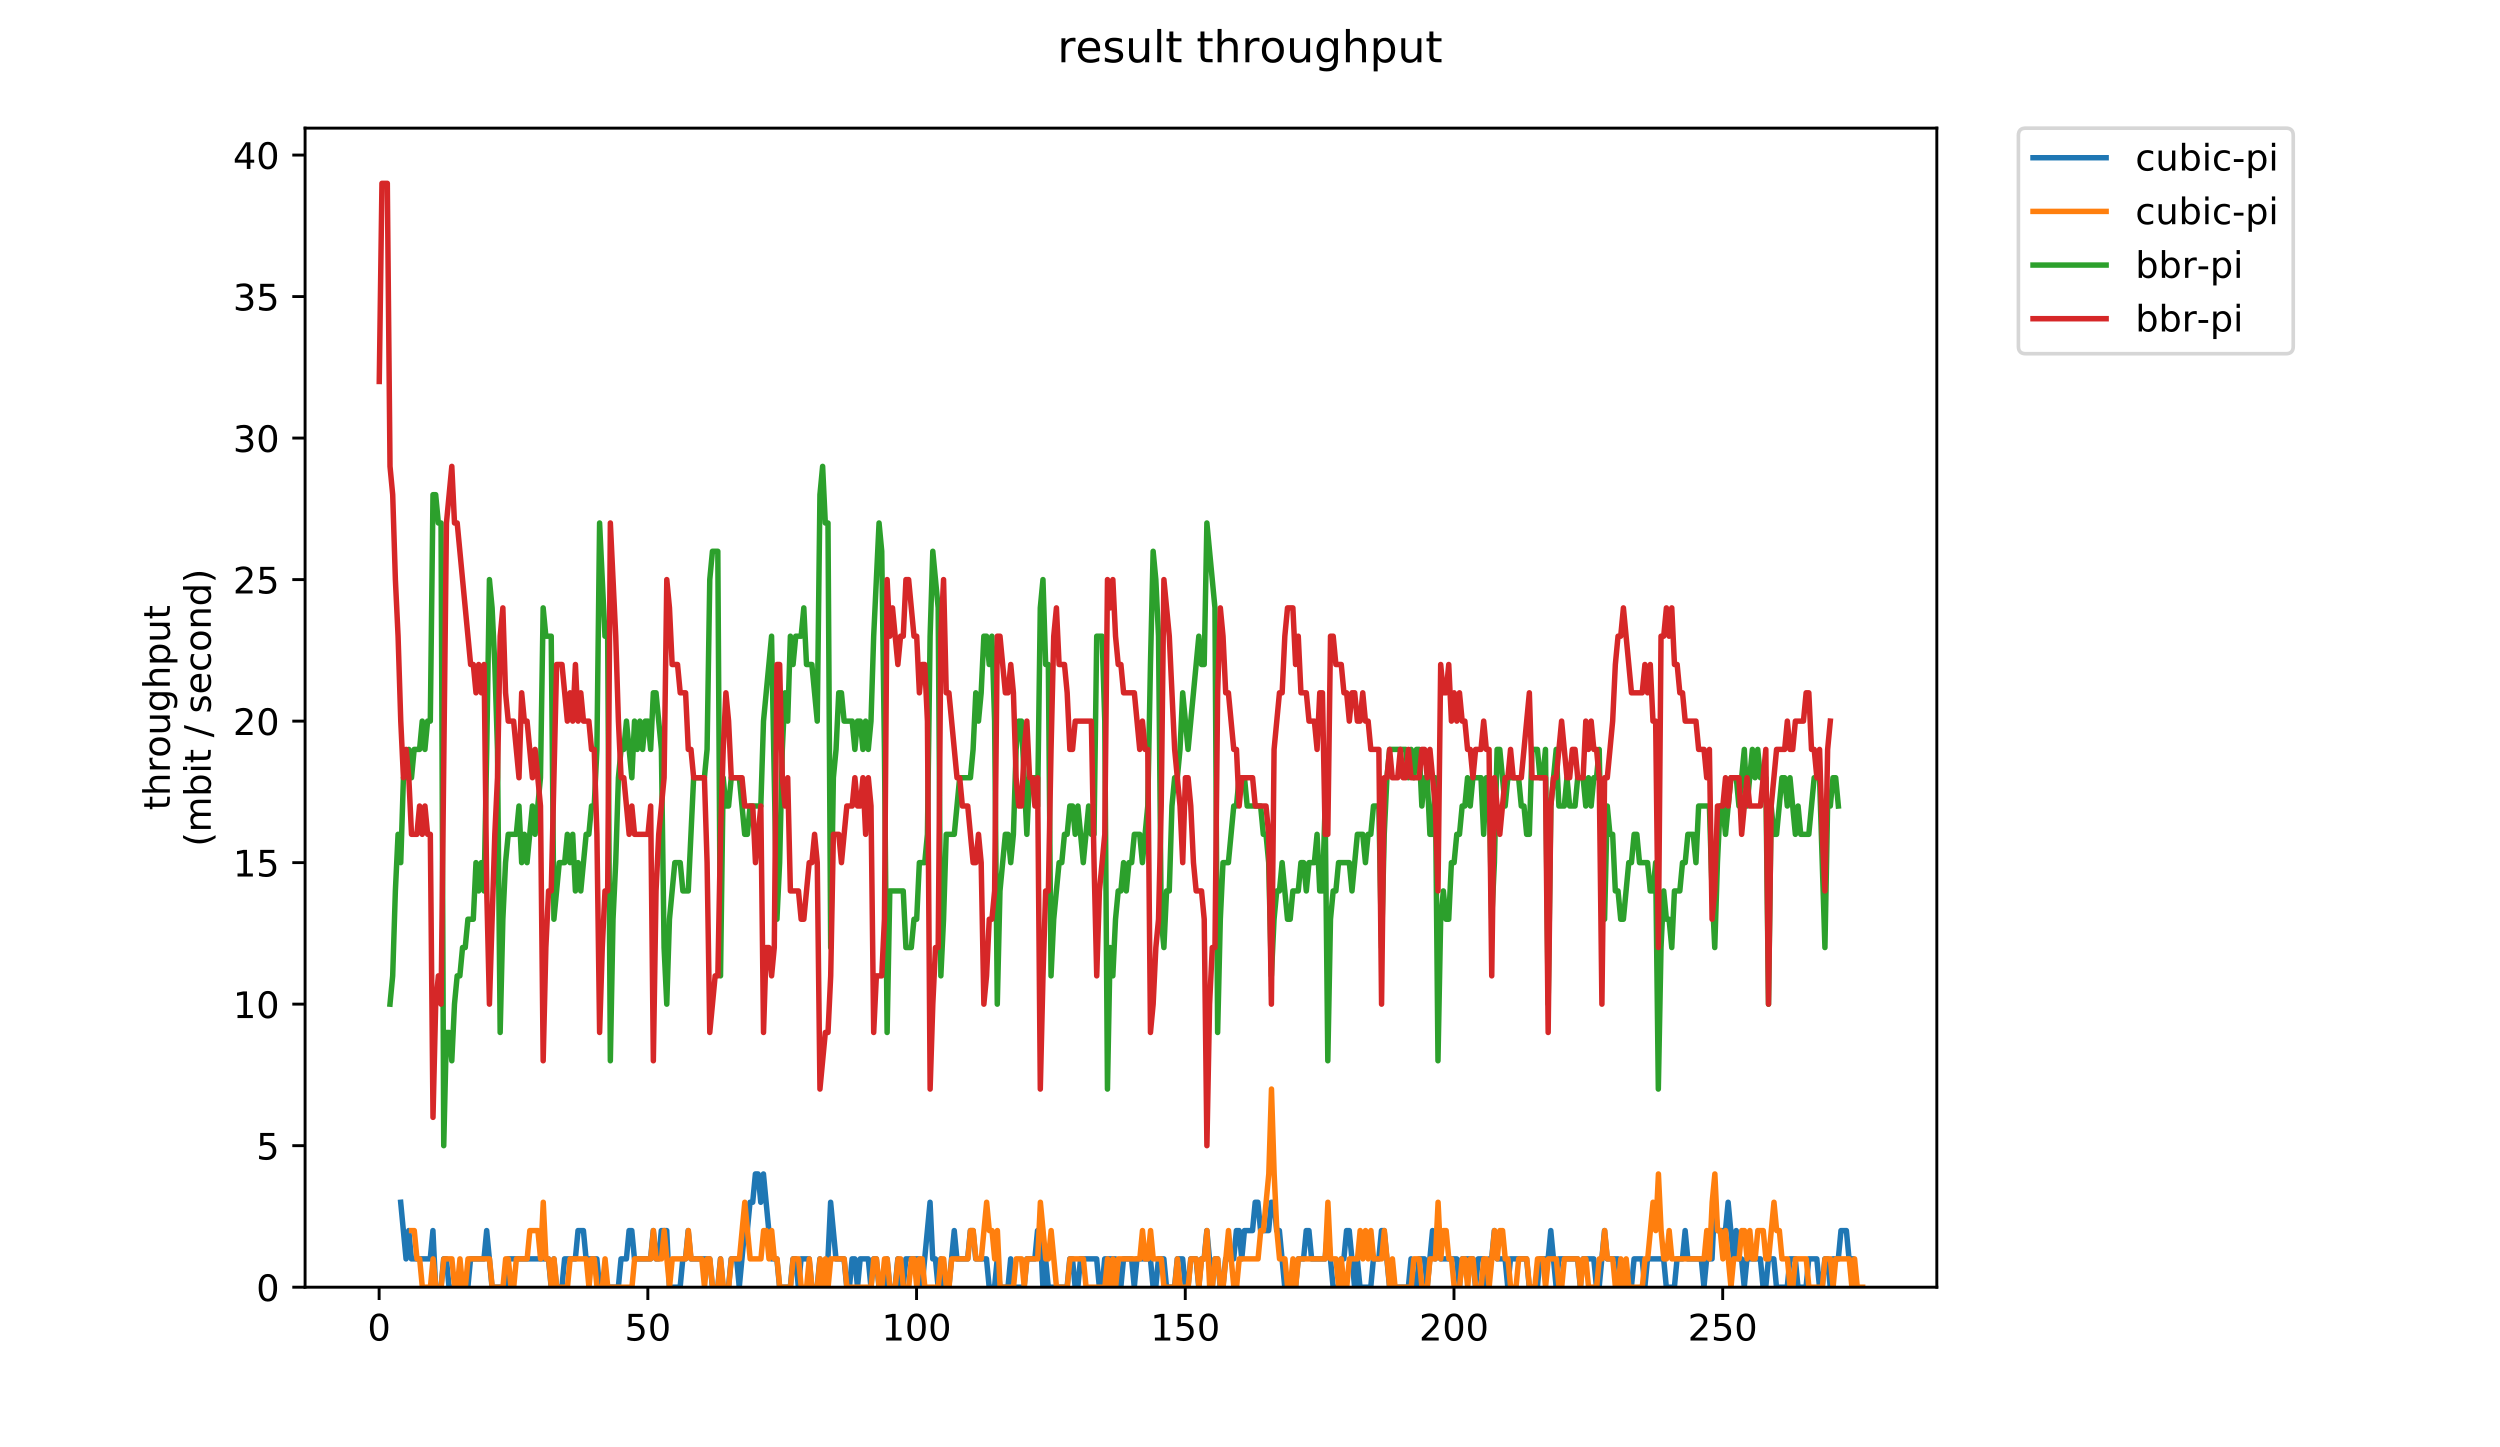 <?xml version="1.0" encoding="utf-8" standalone="no"?>
<!DOCTYPE svg PUBLIC "-//W3C//DTD SVG 1.1//EN"
  "http://www.w3.org/Graphics/SVG/1.1/DTD/svg11.dtd">
<!-- Created with matplotlib (https://matplotlib.org/) -->
<svg height="396pt" version="1.1" viewBox="0 0 684 396" width="684pt" xmlns="http://www.w3.org/2000/svg" xmlns:xlink="http://www.w3.org/1999/xlink">
 <defs>
  <style type="text/css">
*{stroke-linecap:butt;stroke-linejoin:round;}
  </style>
 </defs>
 <g id="figure_1">
  <g id="patch_1">
   <path d="M 0 396 
L 684 396 
L 684 0 
L 0 0 
z
" style="fill:#ffffff;"/>
  </g>
  <g id="axes_1">
   <g id="patch_2">
    <path d="M 83.472 352.174 
L 529.913 352.174 
L 529.913 35.062 
L 83.472 35.062 
z
" style="fill:#ffffff;"/>
   </g>
   <g id="matplotlib.axis_1">
    <g id="xtick_1">
     <g id="line2d_1">
      <defs>
       <path d="M 0 0 
L 0 3.5 
" id="mc6dae72947" style="stroke:#000000;stroke-width:0.8;"/>
      </defs>
      <g>
       <use style="stroke:#000000;stroke-width:0.8;" x="103.73" xlink:href="#mc6dae72947" y="352.174"/>
      </g>
     </g>
     <g id="text_1">
      <!-- 0 -->
      <defs>
       <path d="M 31.781 66.406 
Q 24.172 66.406 20.328 58.906 
Q 16.5 51.422 16.5 36.375 
Q 16.5 21.391 20.328 13.891 
Q 24.172 6.391 31.781 6.391 
Q 39.453 6.391 43.281 13.891 
Q 47.125 21.391 47.125 36.375 
Q 47.125 51.422 43.281 58.906 
Q 39.453 66.406 31.781 66.406 
z
M 31.781 74.219 
Q 44.047 74.219 50.516 64.516 
Q 56.984 54.828 56.984 36.375 
Q 56.984 17.969 50.516 8.266 
Q 44.047 -1.422 31.781 -1.422 
Q 19.531 -1.422 13.062 8.266 
Q 6.594 17.969 6.594 36.375 
Q 6.594 54.828 13.062 64.516 
Q 19.531 74.219 31.781 74.219 
z
" id="DejaVuSans-48"/>
      </defs>
      <g transform="translate(100.549 366.773)scale(0.1 -0.1)">
       <use xlink:href="#DejaVuSans-48"/>
      </g>
     </g>
    </g>
    <g id="xtick_2">
     <g id="line2d_2">
      <g>
       <use style="stroke:#000000;stroke-width:0.8;" x="177.25" xlink:href="#mc6dae72947" y="352.174"/>
      </g>
     </g>
     <g id="text_2">
      <!-- 50 -->
      <defs>
       <path d="M 10.797 72.906 
L 49.516 72.906 
L 49.516 64.594 
L 19.828 64.594 
L 19.828 46.734 
Q 21.969 47.469 24.109 47.828 
Q 26.266 48.188 28.422 48.188 
Q 40.625 48.188 47.75 41.5 
Q 54.891 34.812 54.891 23.391 
Q 54.891 11.625 47.562 5.094 
Q 40.234 -1.422 26.906 -1.422 
Q 22.312 -1.422 17.547 -0.641 
Q 12.797 0.141 7.719 1.703 
L 7.719 11.625 
Q 12.109 9.234 16.797 8.062 
Q 21.484 6.891 26.703 6.891 
Q 35.156 6.891 40.078 11.328 
Q 45.016 15.766 45.016 23.391 
Q 45.016 31 40.078 35.438 
Q 35.156 39.891 26.703 39.891 
Q 22.75 39.891 18.812 39.016 
Q 14.891 38.141 10.797 36.281 
z
" id="DejaVuSans-53"/>
      </defs>
      <g transform="translate(170.888 366.773)scale(0.1 -0.1)">
       <use xlink:href="#DejaVuSans-53"/>
       <use x="63.623" xlink:href="#DejaVuSans-48"/>
      </g>
     </g>
    </g>
    <g id="xtick_3">
     <g id="line2d_3">
      <g>
       <use style="stroke:#000000;stroke-width:0.8;" x="250.77" xlink:href="#mc6dae72947" y="352.174"/>
      </g>
     </g>
     <g id="text_3">
      <!-- 100 -->
      <defs>
       <path d="M 12.406 8.297 
L 28.516 8.297 
L 28.516 63.922 
L 10.984 60.406 
L 10.984 69.391 
L 28.422 72.906 
L 38.281 72.906 
L 38.281 8.297 
L 54.391 8.297 
L 54.391 0 
L 12.406 0 
z
" id="DejaVuSans-49"/>
      </defs>
      <g transform="translate(241.226 366.773)scale(0.1 -0.1)">
       <use xlink:href="#DejaVuSans-49"/>
       <use x="63.623" xlink:href="#DejaVuSans-48"/>
       <use x="127.246" xlink:href="#DejaVuSans-48"/>
      </g>
     </g>
    </g>
    <g id="xtick_4">
     <g id="line2d_4">
      <g>
       <use style="stroke:#000000;stroke-width:0.8;" x="324.29" xlink:href="#mc6dae72947" y="352.174"/>
      </g>
     </g>
     <g id="text_4">
      <!-- 150 -->
      <g transform="translate(314.747 366.773)scale(0.1 -0.1)">
       <use xlink:href="#DejaVuSans-49"/>
       <use x="63.623" xlink:href="#DejaVuSans-53"/>
       <use x="127.246" xlink:href="#DejaVuSans-48"/>
      </g>
     </g>
    </g>
    <g id="xtick_5">
     <g id="line2d_5">
      <g>
       <use style="stroke:#000000;stroke-width:0.8;" x="397.811" xlink:href="#mc6dae72947" y="352.174"/>
      </g>
     </g>
     <g id="text_5">
      <!-- 200 -->
      <defs>
       <path d="M 19.188 8.297 
L 53.609 8.297 
L 53.609 0 
L 7.328 0 
L 7.328 8.297 
Q 12.938 14.109 22.625 23.891 
Q 32.328 33.688 34.812 36.531 
Q 39.547 41.844 41.422 45.531 
Q 43.312 49.219 43.312 52.781 
Q 43.312 58.594 39.234 62.25 
Q 35.156 65.922 28.609 65.922 
Q 23.969 65.922 18.812 64.312 
Q 13.672 62.703 7.812 59.422 
L 7.812 69.391 
Q 13.766 71.781 18.938 73 
Q 24.125 74.219 28.422 74.219 
Q 39.75 74.219 46.484 68.547 
Q 53.219 62.891 53.219 53.422 
Q 53.219 48.922 51.531 44.891 
Q 49.859 40.875 45.406 35.406 
Q 44.188 33.984 37.641 27.219 
Q 31.109 20.453 19.188 8.297 
z
" id="DejaVuSans-50"/>
      </defs>
      <g transform="translate(388.267 366.773)scale(0.1 -0.1)">
       <use xlink:href="#DejaVuSans-50"/>
       <use x="63.623" xlink:href="#DejaVuSans-48"/>
       <use x="127.246" xlink:href="#DejaVuSans-48"/>
      </g>
     </g>
    </g>
    <g id="xtick_6">
     <g id="line2d_6">
      <g>
       <use style="stroke:#000000;stroke-width:0.8;" x="471.331" xlink:href="#mc6dae72947" y="352.174"/>
      </g>
     </g>
     <g id="text_6">
      <!-- 250 -->
      <g transform="translate(461.787 366.773)scale(0.1 -0.1)">
       <use xlink:href="#DejaVuSans-50"/>
       <use x="63.623" xlink:href="#DejaVuSans-53"/>
       <use x="127.246" xlink:href="#DejaVuSans-48"/>
      </g>
     </g>
    </g>
   </g>
   <g id="matplotlib.axis_2">
    <g id="ytick_1">
     <g id="line2d_7">
      <defs>
       <path d="M 0 0 
L -3.5 0 
" id="m723cabbefb" style="stroke:#000000;stroke-width:0.8;"/>
      </defs>
      <g>
       <use style="stroke:#000000;stroke-width:0.8;" x="83.472" xlink:href="#m723cabbefb" y="352.174"/>
      </g>
     </g>
     <g id="text_7">
      <!-- 0 -->
      <g transform="translate(70.11 355.973)scale(0.1 -0.1)">
       <use xlink:href="#DejaVuSans-48"/>
      </g>
     </g>
    </g>
    <g id="ytick_2">
     <g id="line2d_8">
      <g>
       <use style="stroke:#000000;stroke-width:0.8;" x="83.472" xlink:href="#m723cabbefb" y="313.455"/>
      </g>
     </g>
     <g id="text_8">
      <!-- 5 -->
      <g transform="translate(70.11 317.254)scale(0.1 -0.1)">
       <use xlink:href="#DejaVuSans-53"/>
      </g>
     </g>
    </g>
    <g id="ytick_3">
     <g id="line2d_9">
      <g>
       <use style="stroke:#000000;stroke-width:0.8;" x="83.472" xlink:href="#m723cabbefb" y="274.735"/>
      </g>
     </g>
     <g id="text_9">
      <!-- 10 -->
      <g transform="translate(63.747 278.535)scale(0.1 -0.1)">
       <use xlink:href="#DejaVuSans-49"/>
       <use x="63.623" xlink:href="#DejaVuSans-48"/>
      </g>
     </g>
    </g>
    <g id="ytick_4">
     <g id="line2d_10">
      <g>
       <use style="stroke:#000000;stroke-width:0.8;" x="83.472" xlink:href="#m723cabbefb" y="236.016"/>
      </g>
     </g>
     <g id="text_10">
      <!-- 15 -->
      <g transform="translate(63.747 239.815)scale(0.1 -0.1)">
       <use xlink:href="#DejaVuSans-49"/>
       <use x="63.623" xlink:href="#DejaVuSans-53"/>
      </g>
     </g>
    </g>
    <g id="ytick_5">
     <g id="line2d_11">
      <g>
       <use style="stroke:#000000;stroke-width:0.8;" x="83.472" xlink:href="#m723cabbefb" y="197.297"/>
      </g>
     </g>
     <g id="text_11">
      <!-- 20 -->
      <g transform="translate(63.747 201.096)scale(0.1 -0.1)">
       <use xlink:href="#DejaVuSans-50"/>
       <use x="63.623" xlink:href="#DejaVuSans-48"/>
      </g>
     </g>
    </g>
    <g id="ytick_6">
     <g id="line2d_12">
      <g>
       <use style="stroke:#000000;stroke-width:0.8;" x="83.472" xlink:href="#m723cabbefb" y="158.577"/>
      </g>
     </g>
     <g id="text_12">
      <!-- 25 -->
      <g transform="translate(63.747 162.377)scale(0.1 -0.1)">
       <use xlink:href="#DejaVuSans-50"/>
       <use x="63.623" xlink:href="#DejaVuSans-53"/>
      </g>
     </g>
    </g>
    <g id="ytick_7">
     <g id="line2d_13">
      <g>
       <use style="stroke:#000000;stroke-width:0.8;" x="83.472" xlink:href="#m723cabbefb" y="119.858"/>
      </g>
     </g>
     <g id="text_13">
      <!-- 30 -->
      <defs>
       <path d="M 40.578 39.312 
Q 47.656 37.797 51.625 33 
Q 55.609 28.219 55.609 21.188 
Q 55.609 10.406 48.188 4.484 
Q 40.766 -1.422 27.094 -1.422 
Q 22.516 -1.422 17.656 -0.516 
Q 12.797 0.391 7.625 2.203 
L 7.625 11.719 
Q 11.719 9.328 16.594 8.109 
Q 21.484 6.891 26.812 6.891 
Q 36.078 6.891 40.938 10.547 
Q 45.797 14.203 45.797 21.188 
Q 45.797 27.641 41.281 31.266 
Q 36.766 34.906 28.719 34.906 
L 20.219 34.906 
L 20.219 43.016 
L 29.109 43.016 
Q 36.375 43.016 40.234 45.922 
Q 44.094 48.828 44.094 54.297 
Q 44.094 59.906 40.109 62.906 
Q 36.141 65.922 28.719 65.922 
Q 24.656 65.922 20.016 65.031 
Q 15.375 64.156 9.812 62.312 
L 9.812 71.094 
Q 15.438 72.656 20.344 73.438 
Q 25.25 74.219 29.594 74.219 
Q 40.828 74.219 47.359 69.109 
Q 53.906 64.016 53.906 55.328 
Q 53.906 49.266 50.438 45.094 
Q 46.969 40.922 40.578 39.312 
z
" id="DejaVuSans-51"/>
      </defs>
      <g transform="translate(63.747 123.657)scale(0.1 -0.1)">
       <use xlink:href="#DejaVuSans-51"/>
       <use x="63.623" xlink:href="#DejaVuSans-48"/>
      </g>
     </g>
    </g>
    <g id="ytick_8">
     <g id="line2d_14">
      <g>
       <use style="stroke:#000000;stroke-width:0.8;" x="83.472" xlink:href="#m723cabbefb" y="81.139"/>
      </g>
     </g>
     <g id="text_14">
      <!-- 35 -->
      <g transform="translate(63.747 84.938)scale(0.1 -0.1)">
       <use xlink:href="#DejaVuSans-51"/>
       <use x="63.623" xlink:href="#DejaVuSans-53"/>
      </g>
     </g>
    </g>
    <g id="ytick_9">
     <g id="line2d_15">
      <g>
       <use style="stroke:#000000;stroke-width:0.8;" x="83.472" xlink:href="#m723cabbefb" y="42.419"/>
      </g>
     </g>
     <g id="text_15">
      <!-- 40 -->
      <defs>
       <path d="M 37.797 64.312 
L 12.891 25.391 
L 37.797 25.391 
z
M 35.203 72.906 
L 47.609 72.906 
L 47.609 25.391 
L 58.016 25.391 
L 58.016 17.188 
L 47.609 17.188 
L 47.609 0 
L 37.797 0 
L 37.797 17.188 
L 4.891 17.188 
L 4.891 26.703 
z
" id="DejaVuSans-52"/>
      </defs>
      <g transform="translate(63.747 46.218)scale(0.1 -0.1)">
       <use xlink:href="#DejaVuSans-52"/>
       <use x="63.623" xlink:href="#DejaVuSans-48"/>
      </g>
     </g>
    </g>
    <g id="text_16">
     <!-- throughput -->
     <defs>
      <path d="M 18.312 70.219 
L 18.312 54.688 
L 36.812 54.688 
L 36.812 47.703 
L 18.312 47.703 
L 18.312 18.016 
Q 18.312 11.328 20.141 9.422 
Q 21.969 7.516 27.594 7.516 
L 36.812 7.516 
L 36.812 0 
L 27.594 0 
Q 17.188 0 13.234 3.875 
Q 9.281 7.766 9.281 18.016 
L 9.281 47.703 
L 2.688 47.703 
L 2.688 54.688 
L 9.281 54.688 
L 9.281 70.219 
z
" id="DejaVuSans-116"/>
      <path d="M 54.891 33.016 
L 54.891 0 
L 45.906 0 
L 45.906 32.719 
Q 45.906 40.484 42.875 44.328 
Q 39.844 48.188 33.797 48.188 
Q 26.516 48.188 22.312 43.547 
Q 18.109 38.922 18.109 30.906 
L 18.109 0 
L 9.078 0 
L 9.078 75.984 
L 18.109 75.984 
L 18.109 46.188 
Q 21.344 51.125 25.703 53.562 
Q 30.078 56 35.797 56 
Q 45.219 56 50.047 50.172 
Q 54.891 44.344 54.891 33.016 
z
" id="DejaVuSans-104"/>
      <path d="M 41.109 46.297 
Q 39.594 47.172 37.812 47.578 
Q 36.031 48 33.891 48 
Q 26.266 48 22.188 43.047 
Q 18.109 38.094 18.109 28.812 
L 18.109 0 
L 9.078 0 
L 9.078 54.688 
L 18.109 54.688 
L 18.109 46.188 
Q 20.953 51.172 25.484 53.578 
Q 30.031 56 36.531 56 
Q 37.453 56 38.578 55.875 
Q 39.703 55.766 41.062 55.516 
z
" id="DejaVuSans-114"/>
      <path d="M 30.609 48.391 
Q 23.391 48.391 19.188 42.75 
Q 14.984 37.109 14.984 27.297 
Q 14.984 17.484 19.156 11.844 
Q 23.344 6.203 30.609 6.203 
Q 37.797 6.203 41.984 11.859 
Q 46.188 17.531 46.188 27.297 
Q 46.188 37.016 41.984 42.703 
Q 37.797 48.391 30.609 48.391 
z
M 30.609 56 
Q 42.328 56 49.016 48.375 
Q 55.719 40.766 55.719 27.297 
Q 55.719 13.875 49.016 6.219 
Q 42.328 -1.422 30.609 -1.422 
Q 18.844 -1.422 12.172 6.219 
Q 5.516 13.875 5.516 27.297 
Q 5.516 40.766 12.172 48.375 
Q 18.844 56 30.609 56 
z
" id="DejaVuSans-111"/>
      <path d="M 8.5 21.578 
L 8.5 54.688 
L 17.484 54.688 
L 17.484 21.922 
Q 17.484 14.156 20.5 10.266 
Q 23.531 6.391 29.594 6.391 
Q 36.859 6.391 41.078 11.031 
Q 45.312 15.672 45.312 23.688 
L 45.312 54.688 
L 54.297 54.688 
L 54.297 0 
L 45.312 0 
L 45.312 8.406 
Q 42.047 3.422 37.719 1 
Q 33.406 -1.422 27.688 -1.422 
Q 18.266 -1.422 13.375 4.438 
Q 8.5 10.297 8.5 21.578 
z
M 31.109 56 
z
" id="DejaVuSans-117"/>
      <path d="M 45.406 27.984 
Q 45.406 37.75 41.375 43.109 
Q 37.359 48.484 30.078 48.484 
Q 22.859 48.484 18.828 43.109 
Q 14.797 37.75 14.797 27.984 
Q 14.797 18.266 18.828 12.891 
Q 22.859 7.516 30.078 7.516 
Q 37.359 7.516 41.375 12.891 
Q 45.406 18.266 45.406 27.984 
z
M 54.391 6.781 
Q 54.391 -7.172 48.188 -13.984 
Q 42 -20.797 29.203 -20.797 
Q 24.469 -20.797 20.266 -20.094 
Q 16.062 -19.391 12.109 -17.922 
L 12.109 -9.188 
Q 16.062 -11.328 19.922 -12.344 
Q 23.781 -13.375 27.781 -13.375 
Q 36.625 -13.375 41.016 -8.766 
Q 45.406 -4.156 45.406 5.172 
L 45.406 9.625 
Q 42.625 4.781 38.281 2.391 
Q 33.938 0 27.875 0 
Q 17.828 0 11.672 7.656 
Q 5.516 15.328 5.516 27.984 
Q 5.516 40.672 11.672 48.328 
Q 17.828 56 27.875 56 
Q 33.938 56 38.281 53.609 
Q 42.625 51.219 45.406 46.391 
L 45.406 54.688 
L 54.391 54.688 
z
" id="DejaVuSans-103"/>
      <path d="M 18.109 8.203 
L 18.109 -20.797 
L 9.078 -20.797 
L 9.078 54.688 
L 18.109 54.688 
L 18.109 46.391 
Q 20.953 51.266 25.266 53.625 
Q 29.594 56 35.594 56 
Q 45.562 56 51.781 48.094 
Q 58.016 40.188 58.016 27.297 
Q 58.016 14.406 51.781 6.484 
Q 45.562 -1.422 35.594 -1.422 
Q 29.594 -1.422 25.266 0.953 
Q 20.953 3.328 18.109 8.203 
z
M 48.688 27.297 
Q 48.688 37.203 44.609 42.844 
Q 40.531 48.484 33.406 48.484 
Q 26.266 48.484 22.188 42.844 
Q 18.109 37.203 18.109 27.297 
Q 18.109 17.391 22.188 11.75 
Q 26.266 6.109 33.406 6.109 
Q 40.531 6.109 44.609 11.75 
Q 48.688 17.391 48.688 27.297 
z
" id="DejaVuSans-112"/>
     </defs>
     <g transform="translate(46.47 221.675)rotate(-90)scale(0.1 -0.1)">
      <use xlink:href="#DejaVuSans-116"/>
      <use x="39.209" xlink:href="#DejaVuSans-104"/>
      <use x="102.588" xlink:href="#DejaVuSans-114"/>
      <use x="143.67" xlink:href="#DejaVuSans-111"/>
      <use x="204.852" xlink:href="#DejaVuSans-117"/>
      <use x="268.23" xlink:href="#DejaVuSans-103"/>
      <use x="331.707" xlink:href="#DejaVuSans-104"/>
      <use x="395.086" xlink:href="#DejaVuSans-112"/>
      <use x="458.562" xlink:href="#DejaVuSans-117"/>
      <use x="521.941" xlink:href="#DejaVuSans-116"/>
     </g>
     <!-- (mbit / second) -->
     <defs>
      <path d="M 31 75.875 
Q 24.469 64.656 21.281 53.656 
Q 18.109 42.672 18.109 31.391 
Q 18.109 20.125 21.312 9.062 
Q 24.516 -2 31 -13.188 
L 23.188 -13.188 
Q 15.875 -1.703 12.234 9.375 
Q 8.594 20.453 8.594 31.391 
Q 8.594 42.281 12.203 53.312 
Q 15.828 64.359 23.188 75.875 
z
" id="DejaVuSans-40"/>
      <path d="M 52 44.188 
Q 55.375 50.25 60.062 53.125 
Q 64.75 56 71.094 56 
Q 79.641 56 84.281 50.016 
Q 88.922 44.047 88.922 33.016 
L 88.922 0 
L 79.891 0 
L 79.891 32.719 
Q 79.891 40.578 77.094 44.375 
Q 74.312 48.188 68.609 48.188 
Q 61.625 48.188 57.562 43.547 
Q 53.516 38.922 53.516 30.906 
L 53.516 0 
L 44.484 0 
L 44.484 32.719 
Q 44.484 40.625 41.703 44.406 
Q 38.922 48.188 33.109 48.188 
Q 26.219 48.188 22.156 43.531 
Q 18.109 38.875 18.109 30.906 
L 18.109 0 
L 9.078 0 
L 9.078 54.688 
L 18.109 54.688 
L 18.109 46.188 
Q 21.188 51.219 25.484 53.609 
Q 29.781 56 35.688 56 
Q 41.656 56 45.828 52.969 
Q 50 49.953 52 44.188 
z
" id="DejaVuSans-109"/>
      <path d="M 48.688 27.297 
Q 48.688 37.203 44.609 42.844 
Q 40.531 48.484 33.406 48.484 
Q 26.266 48.484 22.188 42.844 
Q 18.109 37.203 18.109 27.297 
Q 18.109 17.391 22.188 11.75 
Q 26.266 6.109 33.406 6.109 
Q 40.531 6.109 44.609 11.75 
Q 48.688 17.391 48.688 27.297 
z
M 18.109 46.391 
Q 20.953 51.266 25.266 53.625 
Q 29.594 56 35.594 56 
Q 45.562 56 51.781 48.094 
Q 58.016 40.188 58.016 27.297 
Q 58.016 14.406 51.781 6.484 
Q 45.562 -1.422 35.594 -1.422 
Q 29.594 -1.422 25.266 0.953 
Q 20.953 3.328 18.109 8.203 
L 18.109 0 
L 9.078 0 
L 9.078 75.984 
L 18.109 75.984 
z
" id="DejaVuSans-98"/>
      <path d="M 9.422 54.688 
L 18.406 54.688 
L 18.406 0 
L 9.422 0 
z
M 9.422 75.984 
L 18.406 75.984 
L 18.406 64.594 
L 9.422 64.594 
z
" id="DejaVuSans-105"/>
      <path id="DejaVuSans-32"/>
      <path d="M 25.391 72.906 
L 33.688 72.906 
L 8.297 -9.281 
L 0 -9.281 
z
" id="DejaVuSans-47"/>
      <path d="M 44.281 53.078 
L 44.281 44.578 
Q 40.484 46.531 36.375 47.5 
Q 32.281 48.484 27.875 48.484 
Q 21.188 48.484 17.844 46.438 
Q 14.5 44.391 14.5 40.281 
Q 14.5 37.156 16.891 35.375 
Q 19.281 33.594 26.516 31.984 
L 29.594 31.297 
Q 39.156 29.25 43.188 25.516 
Q 47.219 21.781 47.219 15.094 
Q 47.219 7.469 41.188 3.016 
Q 35.156 -1.422 24.609 -1.422 
Q 20.219 -1.422 15.453 -0.562 
Q 10.688 0.297 5.422 2 
L 5.422 11.281 
Q 10.406 8.688 15.234 7.391 
Q 20.062 6.109 24.812 6.109 
Q 31.156 6.109 34.562 8.281 
Q 37.984 10.453 37.984 14.406 
Q 37.984 18.062 35.516 20.016 
Q 33.062 21.969 24.703 23.781 
L 21.578 24.516 
Q 13.234 26.266 9.516 29.906 
Q 5.812 33.547 5.812 39.891 
Q 5.812 47.609 11.281 51.797 
Q 16.75 56 26.812 56 
Q 31.781 56 36.172 55.266 
Q 40.578 54.547 44.281 53.078 
z
" id="DejaVuSans-115"/>
      <path d="M 56.203 29.594 
L 56.203 25.203 
L 14.891 25.203 
Q 15.484 15.922 20.484 11.062 
Q 25.484 6.203 34.422 6.203 
Q 39.594 6.203 44.453 7.469 
Q 49.312 8.734 54.109 11.281 
L 54.109 2.781 
Q 49.266 0.734 44.188 -0.344 
Q 39.109 -1.422 33.891 -1.422 
Q 20.797 -1.422 13.156 6.188 
Q 5.516 13.812 5.516 26.812 
Q 5.516 40.234 12.766 48.109 
Q 20.016 56 32.328 56 
Q 43.359 56 49.781 48.891 
Q 56.203 41.797 56.203 29.594 
z
M 47.219 32.234 
Q 47.125 39.594 43.094 43.984 
Q 39.062 48.391 32.422 48.391 
Q 24.906 48.391 20.391 44.141 
Q 15.875 39.891 15.188 32.172 
z
" id="DejaVuSans-101"/>
      <path d="M 48.781 52.594 
L 48.781 44.188 
Q 44.969 46.297 41.141 47.344 
Q 37.312 48.391 33.406 48.391 
Q 24.656 48.391 19.812 42.844 
Q 14.984 37.312 14.984 27.297 
Q 14.984 17.281 19.812 11.734 
Q 24.656 6.203 33.406 6.203 
Q 37.312 6.203 41.141 7.25 
Q 44.969 8.297 48.781 10.406 
L 48.781 2.094 
Q 45.016 0.344 40.984 -0.531 
Q 36.969 -1.422 32.422 -1.422 
Q 20.062 -1.422 12.781 6.344 
Q 5.516 14.109 5.516 27.297 
Q 5.516 40.672 12.859 48.328 
Q 20.219 56 33.016 56 
Q 37.156 56 41.109 55.141 
Q 45.062 54.297 48.781 52.594 
z
" id="DejaVuSans-99"/>
      <path d="M 54.891 33.016 
L 54.891 0 
L 45.906 0 
L 45.906 32.719 
Q 45.906 40.484 42.875 44.328 
Q 39.844 48.188 33.797 48.188 
Q 26.516 48.188 22.312 43.547 
Q 18.109 38.922 18.109 30.906 
L 18.109 0 
L 9.078 0 
L 9.078 54.688 
L 18.109 54.688 
L 18.109 46.188 
Q 21.344 51.125 25.703 53.562 
Q 30.078 56 35.797 56 
Q 45.219 56 50.047 50.172 
Q 54.891 44.344 54.891 33.016 
z
" id="DejaVuSans-110"/>
      <path d="M 45.406 46.391 
L 45.406 75.984 
L 54.391 75.984 
L 54.391 0 
L 45.406 0 
L 45.406 8.203 
Q 42.578 3.328 38.25 0.953 
Q 33.938 -1.422 27.875 -1.422 
Q 17.969 -1.422 11.734 6.484 
Q 5.516 14.406 5.516 27.297 
Q 5.516 40.188 11.734 48.094 
Q 17.969 56 27.875 56 
Q 33.938 56 38.25 53.625 
Q 42.578 51.266 45.406 46.391 
z
M 14.797 27.297 
Q 14.797 17.391 18.875 11.75 
Q 22.953 6.109 30.078 6.109 
Q 37.203 6.109 41.297 11.75 
Q 45.406 17.391 45.406 27.297 
Q 45.406 37.203 41.297 42.844 
Q 37.203 48.484 30.078 48.484 
Q 22.953 48.484 18.875 42.844 
Q 14.797 37.203 14.797 27.297 
z
" id="DejaVuSans-100"/>
      <path d="M 8.016 75.875 
L 15.828 75.875 
Q 23.141 64.359 26.781 53.312 
Q 30.422 42.281 30.422 31.391 
Q 30.422 20.453 26.781 9.375 
Q 23.141 -1.703 15.828 -13.188 
L 8.016 -13.188 
Q 14.5 -2 17.703 9.062 
Q 20.906 20.125 20.906 31.391 
Q 20.906 42.672 17.703 53.656 
Q 14.5 64.656 8.016 75.875 
z
" id="DejaVuSans-41"/>
     </defs>
     <g transform="translate(57.668 231.609)rotate(-90)scale(0.1 -0.1)">
      <use xlink:href="#DejaVuSans-40"/>
      <use x="39.014" xlink:href="#DejaVuSans-109"/>
      <use x="136.426" xlink:href="#DejaVuSans-98"/>
      <use x="199.902" xlink:href="#DejaVuSans-105"/>
      <use x="227.686" xlink:href="#DejaVuSans-116"/>
      <use x="266.895" xlink:href="#DejaVuSans-32"/>
      <use x="298.682" xlink:href="#DejaVuSans-47"/>
      <use x="332.373" xlink:href="#DejaVuSans-32"/>
      <use x="364.16" xlink:href="#DejaVuSans-115"/>
      <use x="416.26" xlink:href="#DejaVuSans-101"/>
      <use x="477.783" xlink:href="#DejaVuSans-99"/>
      <use x="532.764" xlink:href="#DejaVuSans-111"/>
      <use x="593.945" xlink:href="#DejaVuSans-110"/>
      <use x="657.324" xlink:href="#DejaVuSans-100"/>
      <use x="720.801" xlink:href="#DejaVuSans-41"/>
     </g>
    </g>
   </g>
   <g id="line2d_16">
    <path clip-path="url(#pe0b734e7dd)" d="M 109.626 328.943 
L 111.097 344.43 
L 111.832 336.686 
L 112.567 344.43 
L 117.713 344.43 
L 118.449 336.686 
L 119.184 352.174 
L 120.654 352.174 
L 121.389 344.43 
L 122.125 344.43 
L 122.86 352.174 
L 128.006 352.174 
L 128.741 344.43 
L 132.417 344.43 
L 133.153 336.686 
L 134.623 352.174 
L 138.299 352.174 
L 139.034 344.43 
L 150.062 344.43 
L 150.797 352.174 
L 151.533 344.43 
L 152.268 352.174 
L 153.738 352.174 
L 154.473 344.43 
L 157.414 344.43 
L 158.149 336.686 
L 159.62 336.686 
L 160.355 344.43 
L 163.296 344.43 
L 164.031 352.174 
L 169.178 352.174 
L 169.913 344.43 
L 171.383 344.43 
L 172.118 336.686 
L 172.854 336.686 
L 173.589 344.43 
L 178 344.43 
L 178.735 336.686 
L 179.47 344.43 
L 180.206 344.43 
L 180.941 336.686 
L 182.411 336.686 
L 183.146 352.174 
L 186.087 352.174 
L 186.822 344.43 
L 187.558 344.43 
L 188.293 336.686 
L 189.028 344.43 
L 194.174 344.43 
L 194.91 352.174 
L 196.38 352.174 
L 197.115 344.43 
L 197.85 352.174 
L 199.321 352.174 
L 200.056 344.43 
L 201.526 344.43 
L 202.262 352.174 
L 203.732 336.686 
L 204.467 336.686 
L 205.202 328.943 
L 205.938 328.943 
L 206.673 321.199 
L 207.408 321.199 
L 208.143 328.943 
L 208.878 321.199 
L 211.084 344.43 
L 212.554 344.43 
L 213.29 352.174 
L 216.23 352.174 
L 216.966 344.43 
L 217.701 344.43 
L 218.436 352.174 
L 219.171 344.43 
L 221.377 344.43 
L 222.112 352.174 
L 223.582 352.174 
L 224.318 344.43 
L 225.053 352.174 
L 225.788 352.174 
L 226.523 344.43 
L 227.258 328.943 
L 228.729 344.43 
L 230.934 344.43 
L 231.67 352.174 
L 232.405 352.174 
L 233.14 344.43 
L 233.875 344.43 
L 234.61 352.174 
L 235.346 344.43 
L 237.551 344.43 
L 238.287 352.174 
L 239.022 344.43 
L 239.757 344.43 
L 240.492 352.174 
L 241.963 352.174 
L 242.698 344.43 
L 243.433 352.174 
L 244.903 352.174 
L 245.639 344.43 
L 246.374 352.174 
L 247.109 352.174 
L 247.844 344.43 
L 251.52 344.43 
L 252.255 352.174 
L 254.461 328.943 
L 255.196 344.43 
L 255.931 344.43 
L 256.667 352.174 
L 257.402 344.43 
L 258.137 352.174 
L 259.607 352.174 
L 261.078 336.686 
L 261.813 344.43 
L 264.754 344.43 
L 265.489 336.686 
L 266.224 336.686 
L 266.959 344.43 
L 269.9 344.43 
L 270.635 352.174 
L 272.106 352.174 
L 272.841 344.43 
L 273.576 352.174 
L 275.782 352.174 
L 276.517 344.43 
L 277.252 352.174 
L 280.193 352.174 
L 280.928 344.43 
L 283.134 344.43 
L 283.869 336.686 
L 284.604 336.686 
L 285.339 352.174 
L 286.075 344.43 
L 286.81 352.174 
L 291.956 352.174 
L 292.691 344.43 
L 293.427 344.43 
L 294.162 352.174 
L 294.897 352.174 
L 295.632 344.43 
L 300.043 344.43 
L 300.779 352.174 
L 301.514 352.174 
L 302.249 344.43 
L 305.19 344.43 
L 305.925 352.174 
L 306.66 352.174 
L 307.396 344.43 
L 309.601 344.43 
L 310.336 352.174 
L 311.072 344.43 
L 314.748 344.43 
L 315.483 352.174 
L 316.218 352.174 
L 316.953 344.43 
L 318.424 344.43 
L 319.159 352.174 
L 321.364 352.174 
L 322.1 344.43 
L 323.57 344.43 
L 324.305 352.174 
L 325.04 352.174 
L 325.776 344.43 
L 327.246 344.43 
L 327.981 352.174 
L 328.716 344.43 
L 329.452 344.43 
L 330.187 336.686 
L 331.657 352.174 
L 332.392 344.43 
L 333.128 344.43 
L 333.863 352.174 
L 334.598 352.174 
L 335.333 344.43 
L 337.539 344.43 
L 338.274 336.686 
L 339.009 336.686 
L 339.744 344.43 
L 340.48 336.686 
L 342.685 336.686 
L 343.42 328.943 
L 344.156 328.943 
L 344.891 336.686 
L 347.096 336.686 
L 347.832 328.943 
L 348.567 328.943 
L 349.302 336.686 
L 350.037 336.686 
L 351.508 352.174 
L 354.448 352.174 
L 355.184 344.43 
L 356.654 344.43 
L 357.389 336.686 
L 358.124 336.686 
L 358.86 344.43 
L 362.536 344.43 
L 363.271 336.686 
L 364.741 352.174 
L 366.212 352.174 
L 366.947 344.43 
L 367.682 344.43 
L 368.417 336.686 
L 369.152 336.686 
L 370.623 352.174 
L 371.358 344.43 
L 372.093 352.174 
L 375.034 352.174 
L 375.769 344.43 
L 377.24 344.43 
L 377.975 336.686 
L 378.71 336.686 
L 380.181 352.174 
L 385.327 352.174 
L 386.062 344.43 
L 386.797 352.174 
L 387.533 352.174 
L 388.268 344.43 
L 389.738 344.43 
L 390.473 352.174 
L 391.944 336.686 
L 392.679 344.43 
L 393.414 336.686 
L 394.149 344.43 
L 398.561 344.43 
L 399.296 352.174 
L 400.031 344.43 
L 402.972 344.43 
L 403.707 352.174 
L 404.442 344.43 
L 405.913 344.43 
L 406.648 352.174 
L 407.383 344.43 
L 408.118 344.43 
L 408.853 336.686 
L 409.589 344.43 
L 411.794 344.43 
L 412.529 352.174 
L 413.265 344.43 
L 417.676 344.43 
L 418.411 352.174 
L 420.617 352.174 
L 421.352 344.43 
L 423.557 344.43 
L 424.293 336.686 
L 425.763 352.174 
L 426.498 344.43 
L 431.645 344.43 
L 432.38 352.174 
L 433.115 344.43 
L 436.056 344.43 
L 436.791 352.174 
L 437.526 352.174 
L 438.997 336.686 
L 439.732 344.43 
L 442.673 344.43 
L 443.408 352.174 
L 446.349 352.174 
L 447.084 344.43 
L 449.29 344.43 
L 450.025 352.174 
L 450.76 344.43 
L 455.171 344.43 
L 455.906 352.174 
L 458.112 352.174 
L 458.847 344.43 
L 460.318 344.43 
L 461.053 336.686 
L 461.788 344.43 
L 465.464 344.43 
L 466.199 352.174 
L 466.934 344.43 
L 468.405 344.43 
L 469.14 328.943 
L 469.875 336.686 
L 472.081 336.686 
L 472.816 328.943 
L 474.286 344.43 
L 475.022 336.686 
L 475.757 344.43 
L 476.492 344.43 
L 477.227 352.174 
L 477.962 344.43 
L 481.638 344.43 
L 482.374 352.174 
L 483.109 352.174 
L 483.844 344.43 
L 485.314 344.43 
L 486.05 352.174 
L 488.99 352.174 
L 489.726 344.43 
L 491.196 344.43 
L 491.931 352.174 
L 494.137 352.174 
L 494.872 344.43 
L 497.078 344.43 
L 497.813 352.174 
L 498.548 352.174 
L 499.283 344.43 
L 500.018 344.43 
L 500.754 352.174 
L 501.489 344.43 
L 502.959 344.43 
L 503.694 336.686 
L 505.165 336.686 
L 505.9 344.43 
L 506.635 344.43 
L 506.635 344.43 
" style="fill:none;stroke:#1f77b4;stroke-linecap:square;stroke-width:1.5;"/>
   </g>
   <g id="line2d_17">
    <path clip-path="url(#pe0b734e7dd)" d="M 112.611 336.686 
L 113.346 336.686 
L 114.081 344.43 
L 114.817 344.43 
L 115.552 352.174 
L 117.757 352.174 
L 118.493 344.43 
L 119.228 352.174 
L 120.698 352.174 
L 121.433 344.43 
L 123.639 344.43 
L 124.374 352.174 
L 125.109 352.174 
L 125.845 344.43 
L 126.58 352.174 
L 127.315 352.174 
L 128.05 344.43 
L 133.932 344.43 
L 134.667 352.174 
L 137.608 352.174 
L 138.343 344.43 
L 139.078 344.43 
L 139.814 352.174 
L 140.549 352.174 
L 141.284 344.43 
L 144.225 344.43 
L 144.96 336.686 
L 147.166 336.686 
L 147.901 344.43 
L 148.636 328.943 
L 149.371 344.43 
L 150.106 344.43 
L 150.842 352.174 
L 151.577 344.43 
L 152.312 352.174 
L 155.253 352.174 
L 155.988 344.43 
L 160.399 344.43 
L 161.134 352.174 
L 161.87 344.43 
L 162.605 344.43 
L 163.34 352.174 
L 164.81 352.174 
L 165.546 344.43 
L 166.281 352.174 
L 172.898 352.174 
L 173.633 344.43 
L 178.044 344.43 
L 178.779 336.686 
L 179.514 344.43 
L 180.985 344.43 
L 181.72 336.686 
L 183.19 352.174 
L 183.926 344.43 
L 187.602 344.43 
L 188.337 336.686 
L 189.072 344.43 
L 192.013 344.43 
L 192.748 352.174 
L 193.483 344.43 
L 194.218 344.43 
L 194.954 352.174 
L 196.424 352.174 
L 197.159 344.43 
L 197.895 352.174 
L 199.365 352.174 
L 200.1 344.43 
L 202.306 344.43 
L 203.776 328.943 
L 205.247 344.43 
L 208.187 344.43 
L 208.923 336.686 
L 209.658 336.686 
L 210.393 344.43 
L 211.128 336.686 
L 211.863 344.43 
L 212.599 344.43 
L 213.334 352.174 
L 216.275 352.174 
L 217.01 344.43 
L 218.48 344.43 
L 219.215 352.174 
L 220.686 352.174 
L 221.421 344.43 
L 222.156 352.174 
L 223.627 352.174 
L 224.362 344.43 
L 225.097 352.174 
L 225.832 344.43 
L 226.567 352.174 
L 227.303 344.43 
L 230.979 344.43 
L 231.714 352.174 
L 238.331 352.174 
L 239.066 344.43 
L 239.801 344.43 
L 240.536 352.174 
L 241.271 352.174 
L 242.007 344.43 
L 242.742 344.43 
L 243.477 352.174 
L 244.947 352.174 
L 245.683 344.43 
L 246.418 344.43 
L 247.153 352.174 
L 248.623 352.174 
L 249.359 344.43 
L 250.094 344.43 
L 250.829 352.174 
L 251.564 344.43 
L 252.299 344.43 
L 253.035 352.174 
L 256.711 352.174 
L 257.446 344.43 
L 258.181 344.43 
L 258.916 352.174 
L 259.651 352.174 
L 260.387 344.43 
L 264.798 344.43 
L 265.533 336.686 
L 266.268 336.686 
L 267.004 344.43 
L 268.474 344.43 
L 269.944 328.943 
L 270.68 336.686 
L 271.415 336.686 
L 272.15 344.43 
L 272.885 336.686 
L 273.62 352.174 
L 277.296 352.174 
L 278.032 344.43 
L 279.502 344.43 
L 280.237 352.174 
L 280.972 344.43 
L 283.913 344.43 
L 284.648 328.943 
L 286.119 344.43 
L 286.854 344.43 
L 287.589 336.686 
L 289.06 352.174 
L 292 352.174 
L 292.736 344.43 
L 296.412 344.43 
L 297.147 352.174 
L 302.293 352.174 
L 303.028 344.43 
L 303.764 352.174 
L 304.499 344.43 
L 305.234 352.174 
L 305.969 344.43 
L 311.851 344.43 
L 312.586 336.686 
L 313.321 344.43 
L 314.056 344.43 
L 314.792 336.686 
L 315.527 344.43 
L 317.732 344.43 
L 318.468 352.174 
L 321.408 352.174 
L 322.144 344.43 
L 322.879 352.174 
L 325.084 352.174 
L 325.82 344.43 
L 327.29 344.43 
L 328.025 352.174 
L 328.76 344.43 
L 329.496 344.43 
L 330.231 336.686 
L 330.966 352.174 
L 331.701 352.174 
L 332.436 344.43 
L 333.172 344.43 
L 333.907 352.174 
L 334.642 352.174 
L 336.113 336.686 
L 337.583 352.174 
L 338.318 352.174 
L 339.053 344.43 
L 344.2 344.43 
L 344.935 336.686 
L 345.67 336.686 
L 347.141 321.199 
L 347.876 297.967 
L 348.611 321.199 
L 349.346 336.686 
L 350.081 344.43 
L 351.552 344.43 
L 352.287 352.174 
L 353.022 352.174 
L 353.757 344.43 
L 354.493 352.174 
L 355.228 344.43 
L 362.58 344.43 
L 363.315 328.943 
L 364.05 344.43 
L 365.521 344.43 
L 366.256 352.174 
L 366.991 344.43 
L 367.726 352.174 
L 368.461 352.174 
L 369.197 344.43 
L 371.402 344.43 
L 372.137 336.686 
L 372.873 344.43 
L 373.608 336.686 
L 374.343 344.43 
L 375.078 336.686 
L 375.813 344.43 
L 378.019 344.43 
L 378.754 336.686 
L 380.225 352.174 
L 380.96 344.43 
L 381.695 352.174 
L 386.106 352.174 
L 386.841 344.43 
L 388.312 344.43 
L 389.047 352.174 
L 390.517 352.174 
L 391.253 344.43 
L 392.723 344.43 
L 393.458 328.943 
L 394.193 344.43 
L 394.929 336.686 
L 395.664 336.686 
L 396.399 344.43 
L 397.134 344.43 
L 397.869 352.174 
L 399.34 352.174 
L 400.075 344.43 
L 400.81 344.43 
L 401.545 352.174 
L 402.281 344.43 
L 403.016 344.43 
L 403.751 352.174 
L 405.222 352.174 
L 405.957 344.43 
L 406.692 344.43 
L 407.427 352.174 
L 408.898 336.686 
L 409.633 344.43 
L 410.368 336.686 
L 411.103 336.686 
L 411.838 344.43 
L 412.574 344.43 
L 413.309 352.174 
L 414.779 352.174 
L 415.514 344.43 
L 417.72 344.43 
L 418.455 352.174 
L 419.926 352.174 
L 420.661 344.43 
L 422.131 344.43 
L 422.866 352.174 
L 423.602 344.43 
L 425.807 344.43 
L 426.542 352.174 
L 427.278 352.174 
L 428.013 344.43 
L 431.689 344.43 
L 432.424 352.174 
L 433.159 344.43 
L 433.894 344.43 
L 434.63 352.174 
L 436.835 352.174 
L 437.57 344.43 
L 438.306 344.43 
L 439.041 336.686 
L 439.776 344.43 
L 441.246 344.43 
L 441.982 352.174 
L 442.717 352.174 
L 443.452 344.43 
L 444.187 352.174 
L 444.922 344.43 
L 445.658 352.174 
L 449.334 352.174 
L 450.069 344.43 
L 450.804 344.43 
L 452.274 328.943 
L 453.01 336.686 
L 453.745 321.199 
L 454.48 336.686 
L 455.215 344.43 
L 455.95 344.43 
L 456.686 336.686 
L 457.421 344.43 
L 466.243 344.43 
L 466.978 336.686 
L 467.714 344.43 
L 468.449 328.943 
L 469.184 321.199 
L 469.919 336.686 
L 470.654 336.686 
L 471.39 344.43 
L 472.125 336.686 
L 473.595 352.174 
L 474.331 344.43 
L 475.801 344.43 
L 476.536 336.686 
L 477.271 336.686 
L 478.007 344.43 
L 478.742 336.686 
L 479.477 344.43 
L 480.212 344.43 
L 480.947 336.686 
L 482.418 336.686 
L 483.153 344.43 
L 483.888 344.43 
L 485.359 328.943 
L 486.094 336.686 
L 486.829 336.686 
L 487.564 344.43 
L 489.035 344.43 
L 489.77 352.174 
L 490.505 352.174 
L 491.24 344.43 
L 494.181 344.43 
L 494.916 352.174 
L 498.592 352.174 
L 499.327 344.43 
L 500.798 344.43 
L 501.533 352.174 
L 502.268 344.43 
L 505.944 344.43 
L 506.679 352.174 
L 507.415 344.43 
L 508.15 352.174 
L 509.62 352.174 
L 509.62 352.174 
" style="fill:none;stroke:#ff7f0e;stroke-linecap:square;stroke-width:1.5;"/>
   </g>
   <g id="line2d_18">
    <path clip-path="url(#pe0b734e7dd)" d="M 106.701 274.735 
L 107.437 266.992 
L 108.172 243.76 
L 108.907 228.272 
L 109.642 236.016 
L 110.378 212.784 
L 111.113 212.784 
L 111.848 205.041 
L 112.583 212.784 
L 113.318 205.041 
L 114.789 205.041 
L 115.524 197.297 
L 116.259 205.041 
L 116.994 197.297 
L 117.73 197.297 
L 118.465 135.346 
L 119.2 135.346 
L 119.935 143.09 
L 120.67 143.09 
L 121.406 313.455 
L 122.141 282.479 
L 122.876 282.479 
L 123.611 290.223 
L 124.346 274.735 
L 125.082 266.992 
L 125.817 266.992 
L 126.552 259.248 
L 127.287 259.248 
L 128.022 251.504 
L 129.493 251.504 
L 130.228 236.016 
L 130.963 243.76 
L 131.698 236.016 
L 132.434 243.76 
L 133.169 205.041 
L 133.904 158.577 
L 134.639 166.321 
L 135.374 181.809 
L 136.11 205.041 
L 136.845 282.479 
L 137.58 251.504 
L 138.315 236.016 
L 139.05 228.272 
L 141.256 228.272 
L 141.991 220.528 
L 142.726 236.016 
L 143.462 228.272 
L 144.197 236.016 
L 145.667 220.528 
L 146.402 228.272 
L 147.873 212.784 
L 148.608 166.321 
L 149.343 174.065 
L 150.814 174.065 
L 151.549 251.504 
L 153.019 236.016 
L 154.49 236.016 
L 155.225 228.272 
L 155.96 236.016 
L 156.695 228.272 
L 157.43 243.76 
L 158.166 236.016 
L 158.901 243.76 
L 160.371 228.272 
L 161.106 228.272 
L 161.842 220.528 
L 162.577 220.528 
L 163.312 205.041 
L 164.047 143.09 
L 165.518 174.065 
L 166.253 174.065 
L 166.988 290.223 
L 167.723 251.504 
L 168.458 236.016 
L 169.194 212.784 
L 169.929 205.041 
L 170.664 205.041 
L 171.399 197.297 
L 172.87 212.784 
L 173.605 197.297 
L 174.34 205.041 
L 175.075 197.297 
L 175.81 205.041 
L 176.546 197.297 
L 177.281 197.297 
L 178.016 205.041 
L 178.751 189.553 
L 179.487 189.553 
L 180.957 205.041 
L 181.692 259.248 
L 182.427 274.735 
L 183.163 251.504 
L 184.633 236.016 
L 186.103 236.016 
L 186.839 243.76 
L 188.309 243.76 
L 189.779 212.784 
L 192.72 212.784 
L 193.455 205.041 
L 194.191 158.577 
L 194.926 150.833 
L 196.396 150.833 
L 197.131 266.992 
L 197.867 212.784 
L 198.602 220.528 
L 199.337 220.528 
L 200.072 212.784 
L 202.278 212.784 
L 203.748 228.272 
L 204.483 228.272 
L 205.219 220.528 
L 208.159 220.528 
L 208.895 197.297 
L 211.1 174.065 
L 212.571 251.504 
L 213.306 236.016 
L 214.041 205.041 
L 214.776 189.553 
L 215.511 197.297 
L 216.247 174.065 
L 216.982 181.809 
L 217.717 174.065 
L 219.187 174.065 
L 219.923 166.321 
L 220.658 181.809 
L 222.128 181.809 
L 223.599 197.297 
L 224.334 135.346 
L 225.069 127.602 
L 225.804 143.09 
L 226.539 143.09 
L 227.275 259.248 
L 228.01 212.784 
L 228.745 205.041 
L 229.48 189.553 
L 230.215 189.553 
L 230.951 197.297 
L 233.156 197.297 
L 233.891 205.041 
L 234.627 197.297 
L 235.362 197.297 
L 236.097 205.041 
L 236.832 197.297 
L 237.567 205.041 
L 238.303 197.297 
L 239.038 174.065 
L 240.508 143.09 
L 241.243 150.833 
L 241.979 205.041 
L 242.714 282.479 
L 243.449 243.76 
L 247.125 243.76 
L 247.86 259.248 
L 249.331 259.248 
L 250.066 251.504 
L 250.801 251.504 
L 251.536 236.016 
L 253.007 236.016 
L 253.742 228.272 
L 254.477 174.065 
L 255.212 150.833 
L 256.683 166.321 
L 257.418 266.992 
L 258.153 251.504 
L 258.888 228.272 
L 261.094 228.272 
L 262.564 212.784 
L 265.505 212.784 
L 266.24 205.041 
L 266.976 189.553 
L 267.711 197.297 
L 268.446 189.553 
L 269.181 174.065 
L 269.916 174.065 
L 270.652 181.809 
L 271.387 174.065 
L 272.122 197.297 
L 272.857 274.735 
L 273.592 243.76 
L 275.063 228.272 
L 275.798 228.272 
L 276.533 236.016 
L 277.268 228.272 
L 278.004 205.041 
L 278.739 197.297 
L 279.474 197.297 
L 280.944 228.272 
L 281.68 212.784 
L 283.15 212.784 
L 283.885 220.528 
L 284.62 166.321 
L 285.356 158.577 
L 286.091 181.809 
L 286.826 181.809 
L 287.561 266.992 
L 288.296 251.504 
L 289.767 236.016 
L 290.502 236.016 
L 291.237 228.272 
L 291.972 228.272 
L 292.708 220.528 
L 293.443 220.528 
L 294.178 228.272 
L 294.913 220.528 
L 296.384 236.016 
L 297.854 220.528 
L 298.589 228.272 
L 299.324 228.272 
L 300.06 174.065 
L 301.53 174.065 
L 302.265 197.297 
L 303 297.967 
L 303.736 259.248 
L 304.471 266.992 
L 305.206 251.504 
L 305.941 243.76 
L 306.676 243.76 
L 307.412 236.016 
L 308.147 243.76 
L 308.882 236.016 
L 309.617 236.016 
L 310.352 228.272 
L 311.823 228.272 
L 312.558 236.016 
L 314.029 220.528 
L 314.764 181.809 
L 315.499 150.833 
L 316.234 158.577 
L 316.969 174.065 
L 317.705 251.504 
L 318.44 259.248 
L 319.175 243.76 
L 319.91 243.76 
L 320.645 220.528 
L 321.381 212.784 
L 322.116 212.784 
L 322.851 205.041 
L 323.586 189.553 
L 325.057 205.041 
L 327.997 174.065 
L 328.733 181.809 
L 329.468 181.809 
L 330.203 143.09 
L 332.409 166.321 
L 333.144 282.479 
L 333.879 251.504 
L 334.614 236.016 
L 336.085 236.016 
L 337.555 220.528 
L 338.29 220.528 
L 339.025 212.784 
L 340.496 212.784 
L 341.231 220.528 
L 344.907 220.528 
L 345.642 228.272 
L 346.377 228.272 
L 347.113 236.016 
L 347.848 266.992 
L 348.583 251.504 
L 349.318 243.76 
L 350.053 243.76 
L 350.789 236.016 
L 352.259 251.504 
L 352.994 251.504 
L 353.729 243.76 
L 355.2 243.76 
L 355.935 236.016 
L 356.67 236.016 
L 357.405 243.76 
L 358.141 236.016 
L 359.611 236.016 
L 360.346 228.272 
L 361.081 243.76 
L 361.817 243.76 
L 362.552 220.528 
L 363.287 290.223 
L 364.022 251.504 
L 364.757 243.76 
L 365.493 243.76 
L 366.228 236.016 
L 369.169 236.016 
L 369.904 243.76 
L 371.374 228.272 
L 372.845 228.272 
L 373.58 236.016 
L 374.315 228.272 
L 375.05 228.272 
L 375.785 220.528 
L 377.256 220.528 
L 377.991 259.248 
L 378.726 228.272 
L 379.461 212.784 
L 380.197 205.041 
L 384.608 205.041 
L 385.343 212.784 
L 386.078 205.041 
L 386.814 212.784 
L 387.549 205.041 
L 388.284 205.041 
L 389.019 220.528 
L 389.754 212.784 
L 390.49 212.784 
L 391.225 228.272 
L 391.96 228.272 
L 392.695 212.784 
L 393.43 290.223 
L 394.166 251.504 
L 394.901 243.76 
L 395.636 251.504 
L 396.371 251.504 
L 397.106 236.016 
L 397.842 236.016 
L 398.577 228.272 
L 399.312 228.272 
L 400.047 220.528 
L 400.782 220.528 
L 401.518 212.784 
L 402.253 220.528 
L 402.988 212.784 
L 405.194 212.784 
L 405.929 228.272 
L 406.664 212.784 
L 407.399 212.784 
L 408.134 251.504 
L 408.87 236.016 
L 409.605 205.041 
L 410.34 205.041 
L 411.81 220.528 
L 412.546 212.784 
L 415.486 212.784 
L 416.222 220.528 
L 416.957 220.528 
L 417.692 228.272 
L 418.427 228.272 
L 419.162 205.041 
L 420.633 205.041 
L 421.368 212.784 
L 422.103 212.784 
L 422.838 205.041 
L 423.574 274.735 
L 424.309 220.528 
L 425.779 205.041 
L 426.514 220.528 
L 427.985 220.528 
L 428.72 212.784 
L 429.455 220.528 
L 430.926 220.528 
L 431.661 212.784 
L 433.131 212.784 
L 433.866 220.528 
L 434.602 212.784 
L 435.337 220.528 
L 436.072 212.784 
L 436.807 212.784 
L 437.542 205.041 
L 438.278 243.76 
L 439.013 251.504 
L 439.748 220.528 
L 440.483 228.272 
L 441.218 228.272 
L 441.954 243.76 
L 442.689 243.76 
L 443.424 251.504 
L 444.159 251.504 
L 445.63 236.016 
L 446.365 236.016 
L 447.1 228.272 
L 447.835 228.272 
L 448.57 236.016 
L 450.776 236.016 
L 451.511 243.76 
L 452.247 243.76 
L 452.982 236.016 
L 453.717 297.967 
L 454.452 259.248 
L 455.187 243.76 
L 455.923 251.504 
L 456.658 251.504 
L 457.393 259.248 
L 458.128 243.76 
L 459.599 243.76 
L 460.334 236.016 
L 461.069 236.016 
L 461.804 228.272 
L 463.275 228.272 
L 464.01 236.016 
L 464.745 220.528 
L 467.686 220.528 
L 468.421 243.76 
L 469.156 259.248 
L 469.891 236.016 
L 470.627 220.528 
L 471.362 220.528 
L 472.097 228.272 
L 473.567 212.784 
L 475.038 212.784 
L 475.773 220.528 
L 477.243 205.041 
L 477.979 220.528 
L 479.449 205.041 
L 480.184 212.784 
L 480.919 205.041 
L 481.655 212.784 
L 483.125 212.784 
L 483.86 274.735 
L 484.595 220.528 
L 485.331 228.272 
L 486.066 228.272 
L 487.536 212.784 
L 488.271 212.784 
L 489.007 220.528 
L 489.742 212.784 
L 491.212 228.272 
L 491.947 220.528 
L 492.683 228.272 
L 494.888 228.272 
L 496.359 212.784 
L 497.829 212.784 
L 499.299 259.248 
L 500.035 220.528 
L 500.77 220.528 
L 501.505 212.784 
L 502.24 212.784 
L 502.975 220.528 
L 502.975 220.528 
" style="fill:none;stroke:#2ca02c;stroke-linecap:square;stroke-width:1.5;"/>
   </g>
   <g id="line2d_19">
    <path clip-path="url(#pe0b734e7dd)" d="M 103.765 104.37 
L 104.5 50.163 
L 105.971 50.163 
L 106.706 127.602 
L 107.441 135.346 
L 108.176 158.577 
L 108.912 174.065 
L 109.647 197.297 
L 110.382 212.784 
L 111.117 205.041 
L 111.852 212.784 
L 112.588 228.272 
L 114.058 228.272 
L 114.793 220.528 
L 115.528 228.272 
L 116.264 220.528 
L 116.999 228.272 
L 117.734 228.272 
L 118.469 305.711 
L 119.204 274.735 
L 119.94 266.992 
L 120.675 274.735 
L 122.145 143.09 
L 123.616 127.602 
L 124.351 143.09 
L 125.086 143.09 
L 128.762 181.809 
L 129.497 181.809 
L 130.232 189.553 
L 130.968 181.809 
L 131.703 189.553 
L 132.438 181.809 
L 133.173 243.76 
L 133.908 274.735 
L 135.379 228.272 
L 136.114 212.784 
L 136.849 174.065 
L 137.584 166.321 
L 138.32 189.553 
L 139.055 197.297 
L 140.525 197.297 
L 141.996 212.784 
L 142.731 189.553 
L 143.466 197.297 
L 144.201 197.297 
L 145.672 212.784 
L 146.407 205.041 
L 147.877 220.528 
L 148.612 290.223 
L 149.348 259.248 
L 150.083 243.76 
L 150.818 243.76 
L 152.288 181.809 
L 153.759 181.809 
L 155.229 197.297 
L 155.964 189.553 
L 156.7 197.297 
L 157.435 181.809 
L 158.17 197.297 
L 158.905 189.553 
L 159.64 197.297 
L 161.111 197.297 
L 161.846 205.041 
L 162.581 205.041 
L 163.316 228.272 
L 164.052 282.479 
L 164.787 259.248 
L 165.522 243.76 
L 166.257 243.76 
L 166.992 143.09 
L 168.463 174.065 
L 169.198 197.297 
L 169.933 212.784 
L 170.668 212.784 
L 172.139 228.272 
L 172.874 220.528 
L 173.609 228.272 
L 177.285 228.272 
L 178.021 220.528 
L 178.756 290.223 
L 179.491 243.76 
L 180.226 228.272 
L 181.697 212.784 
L 182.432 158.577 
L 183.167 166.321 
L 183.902 181.809 
L 185.373 181.809 
L 186.108 189.553 
L 187.578 189.553 
L 188.313 205.041 
L 189.049 205.041 
L 189.784 212.784 
L 192.725 212.784 
L 193.46 236.016 
L 194.195 282.479 
L 195.665 266.992 
L 196.401 266.992 
L 197.136 228.272 
L 197.871 205.041 
L 198.606 189.553 
L 199.341 197.297 
L 200.077 212.784 
L 203.017 212.784 
L 203.753 220.528 
L 205.958 220.528 
L 206.693 236.016 
L 208.164 220.528 
L 208.899 282.479 
L 209.634 259.248 
L 210.369 259.248 
L 211.105 266.992 
L 211.84 259.248 
L 212.575 181.809 
L 213.31 181.809 
L 214.045 212.784 
L 214.781 220.528 
L 215.516 212.784 
L 216.251 243.76 
L 218.457 243.76 
L 219.192 251.504 
L 219.927 251.504 
L 221.397 236.016 
L 222.133 236.016 
L 222.868 228.272 
L 223.603 236.016 
L 224.338 297.967 
L 225.809 282.479 
L 226.544 282.479 
L 227.279 266.992 
L 228.014 228.272 
L 229.485 228.272 
L 230.22 236.016 
L 231.69 220.528 
L 233.161 220.528 
L 233.896 212.784 
L 234.631 220.528 
L 235.366 220.528 
L 236.101 212.784 
L 236.837 228.272 
L 237.572 212.784 
L 238.307 220.528 
L 239.042 282.479 
L 239.777 266.992 
L 241.248 266.992 
L 241.983 251.504 
L 242.718 158.577 
L 243.454 174.065 
L 244.189 166.321 
L 245.659 181.809 
L 246.394 174.065 
L 247.13 174.065 
L 247.865 158.577 
L 248.6 158.577 
L 250.07 174.065 
L 250.806 174.065 
L 251.541 189.553 
L 252.276 181.809 
L 253.011 181.809 
L 253.746 197.297 
L 254.482 297.967 
L 255.217 274.735 
L 255.952 259.248 
L 256.687 259.248 
L 257.422 174.065 
L 258.158 158.577 
L 258.893 189.553 
L 259.628 189.553 
L 261.834 212.784 
L 262.569 212.784 
L 263.304 220.528 
L 264.774 220.528 
L 266.245 236.016 
L 266.98 236.016 
L 267.715 228.272 
L 268.45 236.016 
L 269.186 274.735 
L 269.921 266.992 
L 270.656 251.504 
L 271.391 251.504 
L 272.126 243.76 
L 272.862 174.065 
L 273.597 174.065 
L 275.067 189.553 
L 275.802 189.553 
L 276.538 181.809 
L 277.273 189.553 
L 278.008 212.784 
L 278.743 220.528 
L 279.478 220.528 
L 280.214 205.041 
L 280.949 197.297 
L 281.684 212.784 
L 282.419 212.784 
L 283.154 220.528 
L 283.89 212.784 
L 284.625 297.967 
L 285.36 266.992 
L 286.095 243.76 
L 286.83 243.76 
L 287.566 205.041 
L 288.301 174.065 
L 289.036 166.321 
L 289.771 181.809 
L 291.242 181.809 
L 291.977 189.553 
L 292.712 205.041 
L 293.447 205.041 
L 294.182 197.297 
L 298.594 197.297 
L 299.329 236.016 
L 300.064 266.992 
L 300.799 243.76 
L 302.27 228.272 
L 303.005 158.577 
L 303.74 166.321 
L 304.475 158.577 
L 305.21 174.065 
L 305.946 181.809 
L 306.681 181.809 
L 307.416 189.553 
L 310.357 189.553 
L 311.827 205.041 
L 312.563 197.297 
L 313.298 205.041 
L 314.033 205.041 
L 314.768 282.479 
L 315.503 274.735 
L 316.239 259.248 
L 316.974 251.504 
L 317.709 220.528 
L 318.444 158.577 
L 319.915 174.065 
L 321.385 205.041 
L 322.855 220.528 
L 323.591 236.016 
L 324.326 212.784 
L 325.061 212.784 
L 325.796 220.528 
L 326.531 236.016 
L 327.267 243.76 
L 328.737 243.76 
L 329.472 251.504 
L 330.207 313.455 
L 330.943 274.735 
L 331.678 259.248 
L 332.413 259.248 
L 333.148 189.553 
L 333.883 166.321 
L 334.619 174.065 
L 335.354 189.553 
L 336.089 189.553 
L 337.559 205.041 
L 338.295 205.041 
L 339.03 220.528 
L 339.765 212.784 
L 342.706 212.784 
L 343.441 220.528 
L 346.382 220.528 
L 347.117 228.272 
L 347.852 274.735 
L 348.587 205.041 
L 350.058 189.553 
L 350.793 189.553 
L 351.528 174.065 
L 352.263 166.321 
L 353.734 166.321 
L 354.469 181.809 
L 355.204 174.065 
L 355.939 189.553 
L 357.41 189.553 
L 358.145 197.297 
L 359.615 197.297 
L 360.351 205.041 
L 361.086 189.553 
L 361.821 189.553 
L 362.556 228.272 
L 363.291 228.272 
L 364.027 174.065 
L 364.762 174.065 
L 365.497 181.809 
L 366.967 181.809 
L 367.703 189.553 
L 368.438 189.553 
L 369.173 197.297 
L 369.908 189.553 
L 370.643 189.553 
L 371.379 197.297 
L 372.114 197.297 
L 372.849 189.553 
L 373.584 197.297 
L 374.319 197.297 
L 375.055 205.041 
L 377.26 205.041 
L 377.996 274.735 
L 378.731 212.784 
L 379.466 212.784 
L 380.201 205.041 
L 380.936 212.784 
L 382.407 212.784 
L 383.142 205.041 
L 383.877 212.784 
L 384.612 212.784 
L 385.348 205.041 
L 386.083 212.784 
L 388.288 212.784 
L 389.024 205.041 
L 389.759 205.041 
L 390.494 212.784 
L 391.229 205.041 
L 392.7 220.528 
L 393.435 243.76 
L 394.17 181.809 
L 394.905 189.553 
L 395.64 189.553 
L 396.376 181.809 
L 397.111 197.297 
L 397.846 189.553 
L 398.581 197.297 
L 399.316 189.553 
L 400.052 197.297 
L 400.787 197.297 
L 401.522 205.041 
L 402.257 205.041 
L 402.992 212.784 
L 403.728 205.041 
L 405.198 205.041 
L 405.933 197.297 
L 406.668 205.041 
L 407.404 205.041 
L 408.139 266.992 
L 408.874 212.784 
L 410.344 228.272 
L 411.815 212.784 
L 412.55 212.784 
L 413.285 205.041 
L 414.02 212.784 
L 416.226 212.784 
L 418.432 189.553 
L 419.167 212.784 
L 422.843 212.784 
L 423.578 282.479 
L 424.313 220.528 
L 425.048 212.784 
L 425.784 212.784 
L 427.254 197.297 
L 428.724 212.784 
L 429.46 212.784 
L 430.195 205.041 
L 430.93 205.041 
L 431.665 212.784 
L 433.136 212.784 
L 433.871 197.297 
L 434.606 205.041 
L 435.341 197.297 
L 436.076 205.041 
L 436.812 205.041 
L 437.547 212.784 
L 438.282 274.735 
L 439.017 212.784 
L 439.752 212.784 
L 441.223 197.297 
L 441.958 181.809 
L 442.693 174.065 
L 443.428 174.065 
L 444.164 166.321 
L 446.369 189.553 
L 449.31 189.553 
L 450.045 181.809 
L 450.781 189.553 
L 451.516 181.809 
L 452.251 197.297 
L 452.986 197.297 
L 453.721 259.248 
L 454.457 174.065 
L 455.192 174.065 
L 455.927 166.321 
L 456.662 174.065 
L 457.397 166.321 
L 458.133 181.809 
L 458.868 181.809 
L 459.603 189.553 
L 460.338 189.553 
L 461.073 197.297 
L 464.014 197.297 
L 464.749 205.041 
L 466.22 205.041 
L 466.955 212.784 
L 467.69 205.041 
L 468.425 251.504 
L 469.161 243.76 
L 469.896 220.528 
L 471.366 220.528 
L 472.101 212.784 
L 472.837 220.528 
L 473.572 212.784 
L 475.777 212.784 
L 476.513 228.272 
L 477.983 212.784 
L 478.718 220.528 
L 481.659 220.528 
L 483.129 205.041 
L 483.865 274.735 
L 484.6 220.528 
L 486.07 205.041 
L 488.276 205.041 
L 489.011 197.297 
L 489.746 205.041 
L 490.481 205.041 
L 491.217 197.297 
L 493.422 197.297 
L 494.157 189.553 
L 494.893 189.553 
L 495.628 205.041 
L 496.363 205.041 
L 497.098 212.784 
L 497.833 205.041 
L 498.569 228.272 
L 499.304 243.76 
L 500.039 205.041 
L 500.774 197.297 
L 500.774 197.297 
" style="fill:none;stroke:#d62728;stroke-linecap:square;stroke-width:1.5;"/>
   </g>
   <g id="patch_3">
    <path d="M 83.472 352.174 
L 83.472 35.062 
" style="fill:none;stroke:#000000;stroke-linecap:square;stroke-linejoin:miter;stroke-width:0.8;"/>
   </g>
   <g id="patch_4">
    <path d="M 529.913 352.174 
L 529.913 35.062 
" style="fill:none;stroke:#000000;stroke-linecap:square;stroke-linejoin:miter;stroke-width:0.8;"/>
   </g>
   <g id="patch_5">
    <path d="M 83.472 352.174 
L 529.913 352.174 
" style="fill:none;stroke:#000000;stroke-linecap:square;stroke-linejoin:miter;stroke-width:0.8;"/>
   </g>
   <g id="patch_6">
    <path d="M 83.472 35.062 
L 529.913 35.062 
" style="fill:none;stroke:#000000;stroke-linecap:square;stroke-linejoin:miter;stroke-width:0.8;"/>
   </g>
   <g id="legend_1">
    <g id="patch_7">
     <path d="M 554.235 96.775 
L 625.43 96.775 
Q 627.43 96.775 627.43 94.775 
L 627.43 37.062 
Q 627.43 35.062 625.43 35.062 
L 554.235 35.062 
Q 552.235 35.062 552.235 37.062 
L 552.235 94.775 
Q 552.235 96.775 554.235 96.775 
z
" style="fill:#ffffff;opacity:0.8;stroke:#cccccc;stroke-linejoin:miter;"/>
    </g>
    <g id="line2d_20">
     <path d="M 556.235 43.161 
L 576.235 43.161 
" style="fill:none;stroke:#1f77b4;stroke-linecap:square;stroke-width:1.5;"/>
    </g>
    <g id="line2d_21"/>
    <g id="text_17">
     <!-- cubic-pi -->
     <defs>
      <path d="M 4.891 31.391 
L 31.203 31.391 
L 31.203 23.391 
L 4.891 23.391 
z
" id="DejaVuSans-45"/>
     </defs>
     <g transform="translate(584.235 46.661)scale(0.1 -0.1)">
      <use xlink:href="#DejaVuSans-99"/>
      <use x="54.98" xlink:href="#DejaVuSans-117"/>
      <use x="118.359" xlink:href="#DejaVuSans-98"/>
      <use x="181.836" xlink:href="#DejaVuSans-105"/>
      <use x="209.619" xlink:href="#DejaVuSans-99"/>
      <use x="264.6" xlink:href="#DejaVuSans-45"/>
      <use x="300.684" xlink:href="#DejaVuSans-112"/>
      <use x="364.16" xlink:href="#DejaVuSans-105"/>
     </g>
    </g>
    <g id="line2d_22">
     <path d="M 556.235 57.839 
L 576.235 57.839 
" style="fill:none;stroke:#ff7f0e;stroke-linecap:square;stroke-width:1.5;"/>
    </g>
    <g id="line2d_23"/>
    <g id="text_18">
     <!-- cubic-pi -->
     <g transform="translate(584.235 61.339)scale(0.1 -0.1)">
      <use xlink:href="#DejaVuSans-99"/>
      <use x="54.98" xlink:href="#DejaVuSans-117"/>
      <use x="118.359" xlink:href="#DejaVuSans-98"/>
      <use x="181.836" xlink:href="#DejaVuSans-105"/>
      <use x="209.619" xlink:href="#DejaVuSans-99"/>
      <use x="264.6" xlink:href="#DejaVuSans-45"/>
      <use x="300.684" xlink:href="#DejaVuSans-112"/>
      <use x="364.16" xlink:href="#DejaVuSans-105"/>
     </g>
    </g>
    <g id="line2d_24">
     <path d="M 556.235 72.517 
L 576.235 72.517 
" style="fill:none;stroke:#2ca02c;stroke-linecap:square;stroke-width:1.5;"/>
    </g>
    <g id="line2d_25"/>
    <g id="text_19">
     <!-- bbr-pi -->
     <g transform="translate(584.235 76.017)scale(0.1 -0.1)">
      <use xlink:href="#DejaVuSans-98"/>
      <use x="63.477" xlink:href="#DejaVuSans-98"/>
      <use x="126.953" xlink:href="#DejaVuSans-114"/>
      <use x="167.973" xlink:href="#DejaVuSans-45"/>
      <use x="204.057" xlink:href="#DejaVuSans-112"/>
      <use x="267.533" xlink:href="#DejaVuSans-105"/>
     </g>
    </g>
    <g id="line2d_26">
     <path d="M 556.235 87.195 
L 576.235 87.195 
" style="fill:none;stroke:#d62728;stroke-linecap:square;stroke-width:1.5;"/>
    </g>
    <g id="line2d_27"/>
    <g id="text_20">
     <!-- bbr-pi -->
     <g transform="translate(584.235 90.695)scale(0.1 -0.1)">
      <use xlink:href="#DejaVuSans-98"/>
      <use x="63.477" xlink:href="#DejaVuSans-98"/>
      <use x="126.953" xlink:href="#DejaVuSans-114"/>
      <use x="167.973" xlink:href="#DejaVuSans-45"/>
      <use x="204.057" xlink:href="#DejaVuSans-112"/>
      <use x="267.533" xlink:href="#DejaVuSans-105"/>
     </g>
    </g>
   </g>
  </g>
  <g id="text_21">
   <!-- result throughput -->
   <defs>
    <path d="M 9.422 75.984 
L 18.406 75.984 
L 18.406 0 
L 9.422 0 
z
" id="DejaVuSans-108"/>
   </defs>
   <g transform="translate(289.321 17.038)scale(0.12 -0.12)">
    <use xlink:href="#DejaVuSans-114"/>
    <use x="41.082" xlink:href="#DejaVuSans-101"/>
    <use x="102.605" xlink:href="#DejaVuSans-115"/>
    <use x="154.705" xlink:href="#DejaVuSans-117"/>
    <use x="218.084" xlink:href="#DejaVuSans-108"/>
    <use x="245.867" xlink:href="#DejaVuSans-116"/>
    <use x="285.076" xlink:href="#DejaVuSans-32"/>
    <use x="316.863" xlink:href="#DejaVuSans-116"/>
    <use x="356.072" xlink:href="#DejaVuSans-104"/>
    <use x="419.451" xlink:href="#DejaVuSans-114"/>
    <use x="460.533" xlink:href="#DejaVuSans-111"/>
    <use x="521.715" xlink:href="#DejaVuSans-117"/>
    <use x="585.094" xlink:href="#DejaVuSans-103"/>
    <use x="648.57" xlink:href="#DejaVuSans-104"/>
    <use x="711.949" xlink:href="#DejaVuSans-112"/>
    <use x="775.426" xlink:href="#DejaVuSans-117"/>
    <use x="838.805" xlink:href="#DejaVuSans-116"/>
   </g>
  </g>
 </g>
 <defs>
  <clipPath id="pe0b734e7dd">
   <rect height="317.112" width="446.441" x="83.472" y="35.062"/>
  </clipPath>
 </defs>
</svg>
